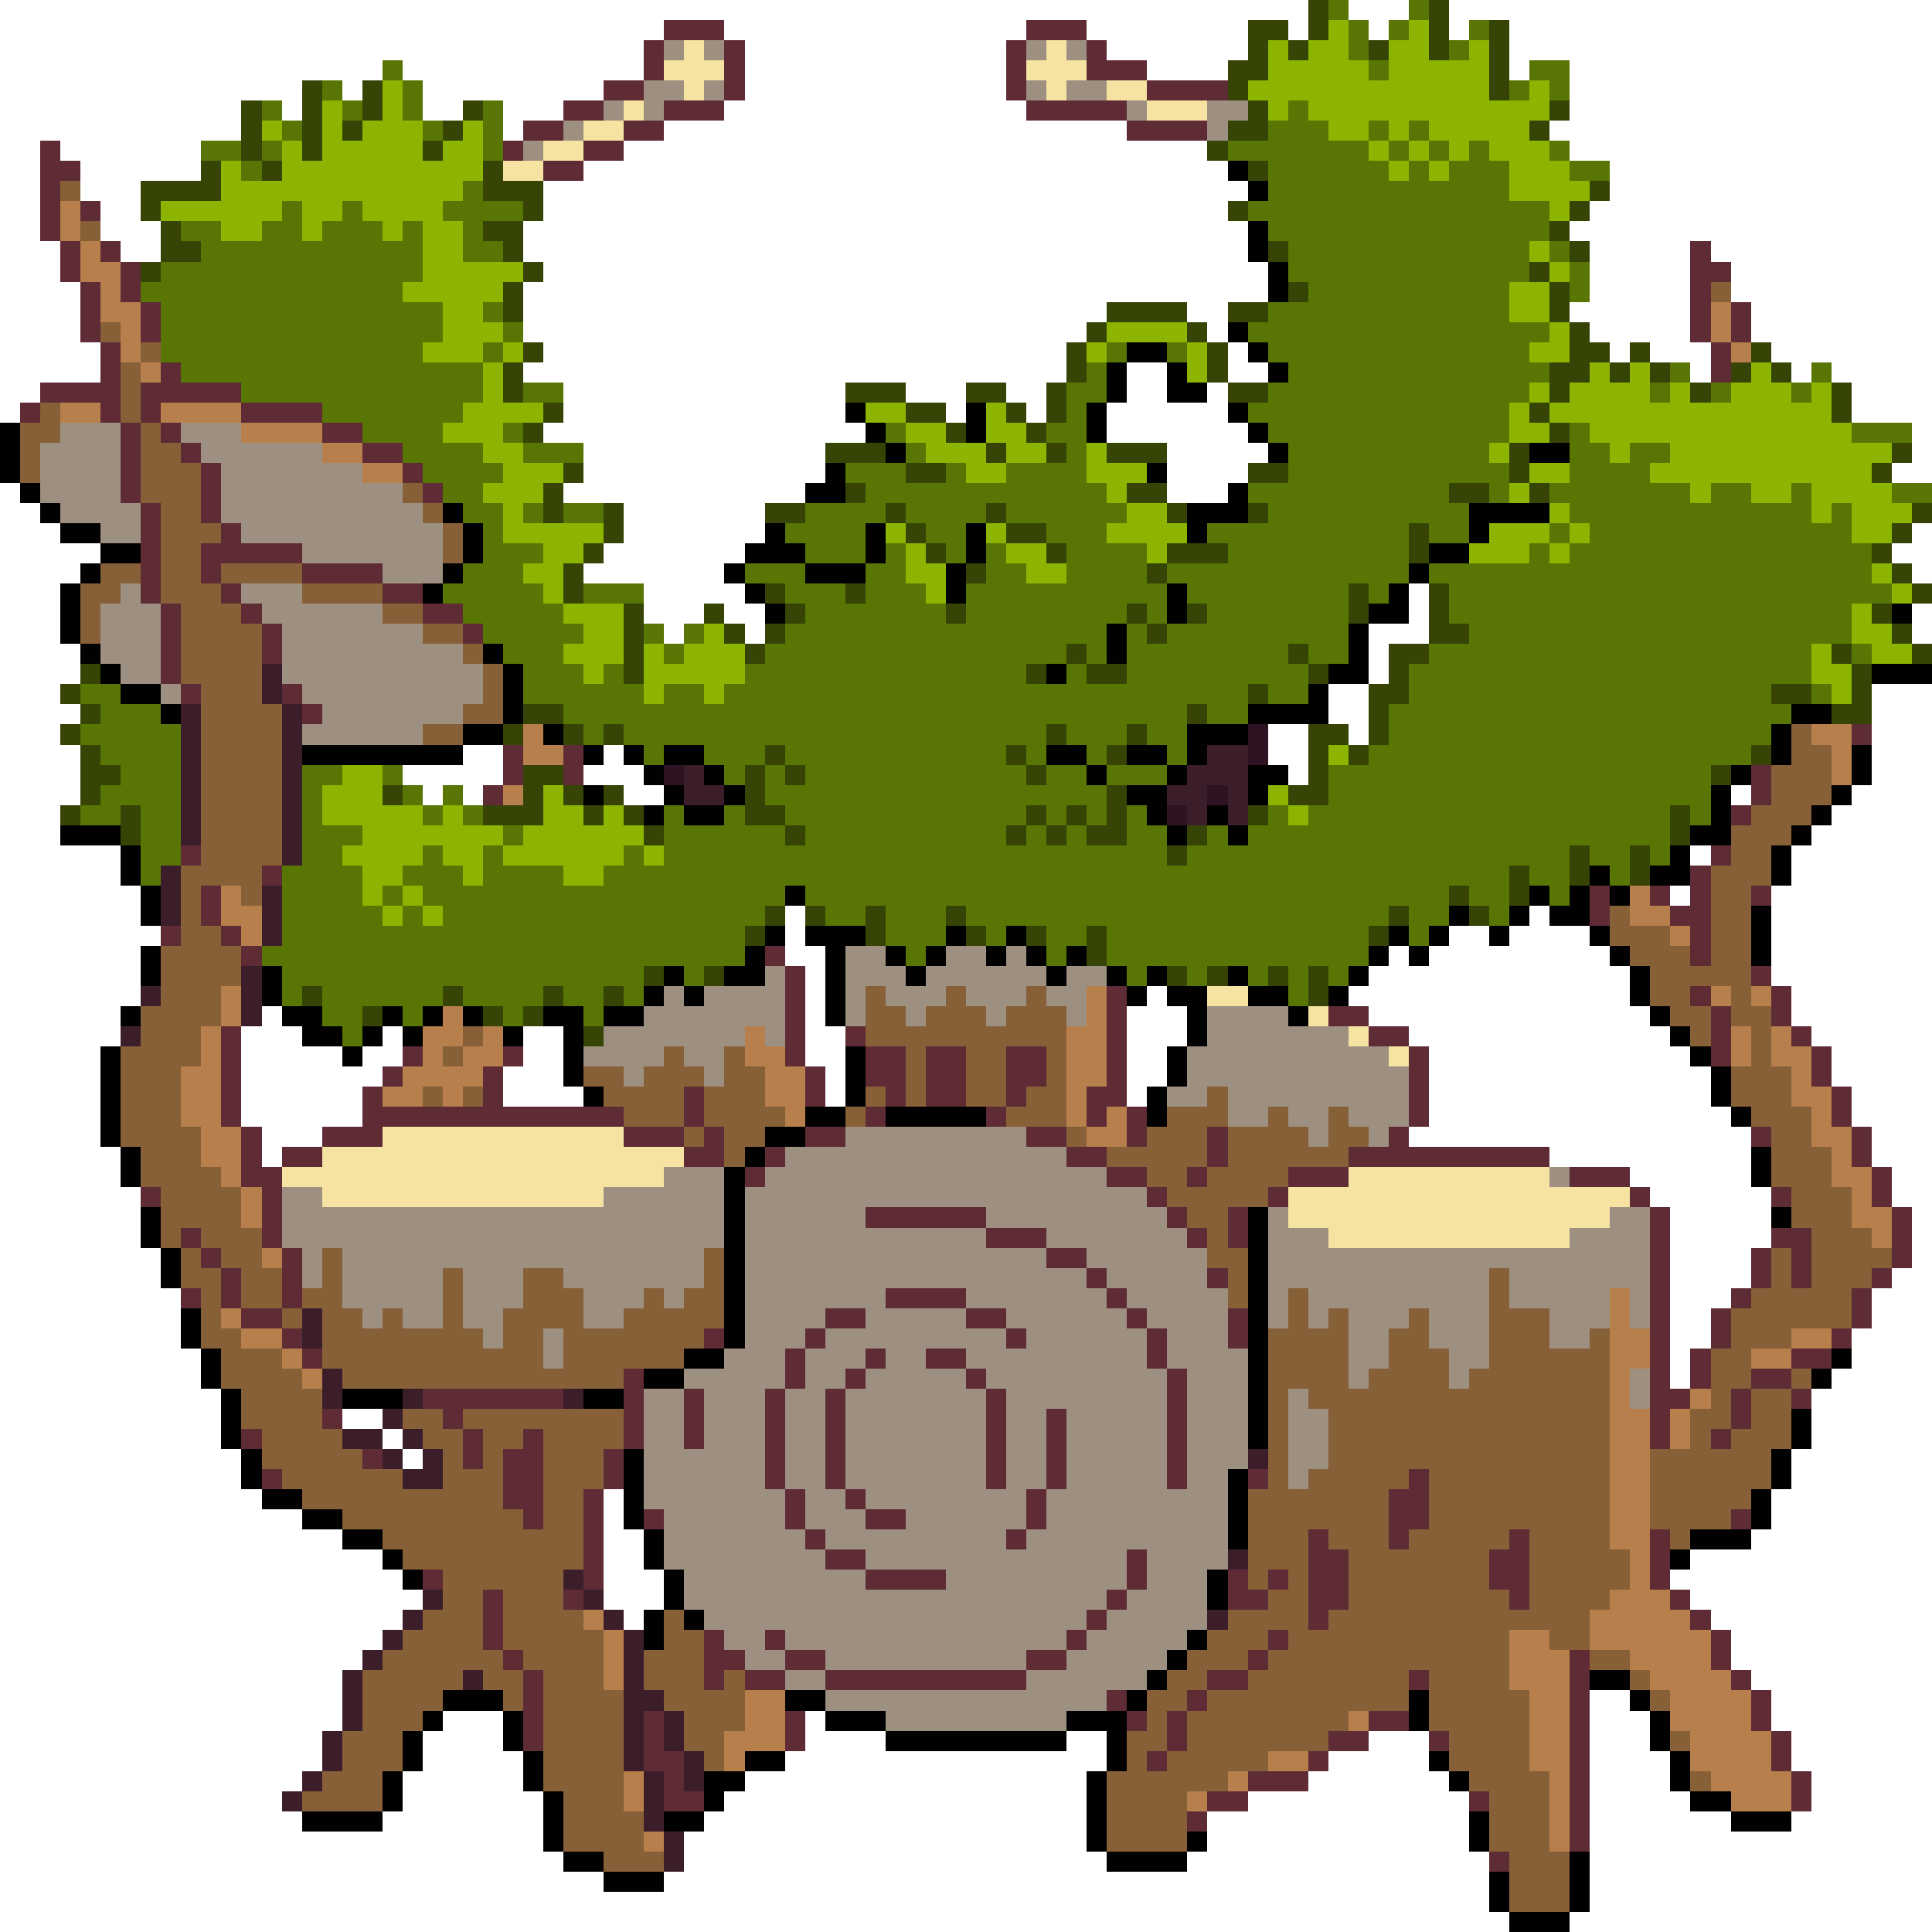 <svg xmlns="http://www.w3.org/2000/svg" viewBox="0 -0.5 96 96" shape-rendering="crispEdges">
<path stroke="#364406" d="M65 0h1M71 0h1M62 1h2M65 1h1M71 1h1M74 1h1M62 2h1M64 2h1M68 2h1M71 2h1M74 2h1M61 3h2M74 3h1M15 4h1M18 4h1M61 4h1M74 4h1M12 5h1M15 5h1M18 5h1M23 5h1M62 5h1M77 5h1M12 6h1M15 6h1M17 6h1M22 6h1M61 6h2M76 6h1M12 7h1M15 7h1M21 7h1M60 7h1M10 8h1M13 8h1M24 8h1M62 8h1M7 9h4M24 9h3M79 9h1M7 10h1M26 10h1M61 10h1M78 10h1M8 11h1M24 11h2M77 11h1M8 12h2M25 12h1M63 12h1M78 12h1M7 13h1M26 13h1M76 13h1M25 14h1M64 14h1M77 14h1M25 15h1M55 15h4M61 15h2M77 15h1M54 16h1M59 16h1M78 16h1M26 17h1M53 17h1M60 17h1M78 17h2M81 17h1M87 17h1M25 18h1M53 18h1M60 18h1M77 18h2M80 18h1M82 18h1M86 18h1M88 18h1M25 19h1M42 19h3M48 19h2M52 19h1M61 19h2M77 19h1M84 19h1M91 19h1M27 20h1M45 20h2M50 20h1M52 20h1M76 20h1M91 20h1M26 21h1M47 21h1M51 21h1M77 21h1M41 22h3M49 22h1M52 22h1M55 22h3M75 22h1M94 22h1M28 23h1M45 23h2M62 23h2M75 23h1M93 23h1M27 24h1M42 24h1M56 24h2M72 24h2M76 24h1M27 25h1M30 25h1M38 25h2M44 25h1M49 25h1M58 25h1M62 25h1M95 25h1M30 26h1M45 26h1M50 26h2M70 26h1M94 26h1M29 27h1M46 27h1M52 27h1M58 27h3M70 27h1M93 27h1M28 28h1M48 28h1M57 28h1M94 28h1M28 29h1M38 29h1M42 29h1M67 29h1M71 29h1M95 29h1M31 30h1M35 30h1M39 30h1M47 30h1M56 30h1M59 30h1M67 30h1M71 30h1M93 30h1M31 31h1M36 31h1M38 31h1M57 31h1M71 31h2M94 31h1M31 32h1M37 32h1M53 32h1M64 32h1M69 32h2M91 32h1M95 32h1M4 33h1M31 33h1M51 33h1M54 33h2M65 33h1M69 33h1M92 33h1M3 34h1M62 34h1M68 34h2M88 34h2M92 34h1M4 35h1M26 35h2M59 35h1M68 35h1M91 35h2M3 36h1M25 36h1M28 36h1M30 36h1M52 36h1M56 36h1M65 36h2M68 36h1M4 37h1M38 37h1M50 37h1M55 37h1M65 37h1M67 37h1M87 37h1M4 38h2M26 38h2M37 38h1M39 38h1M51 38h1M65 38h1M85 38h1M4 39h1M19 39h1M26 39h1M28 39h1M30 39h1M37 39h1M55 39h1M64 39h2M3 40h1M6 40h1M24 40h3M29 40h1M31 40h1M37 40h2M51 40h1M53 40h1M55 40h1M62 40h1M83 40h1M6 41h1M32 41h1M39 41h1M50 41h1M52 41h1M54 41h2M59 41h1M83 41h1M58 42h1M78 42h1M81 42h1M75 43h1M78 43h1M81 43h1M72 44h1M75 44h1M38 45h1M40 45h1M43 45h1M47 45h1M69 45h1M73 45h1M37 46h1M43 46h1M48 46h1M51 46h1M54 46h1M68 46h1M54 47h1M32 48h1M35 48h1M58 48h1M60 48h1M63 48h1M65 48h1M15 49h1M22 49h1M27 49h1M30 49h1M65 49h1M18 50h1M24 50h1M26 50h1M29 51h1" />
<path stroke="#597504" d="M66 0h1M70 0h1M67 1h1M69 1h1M73 1h1M67 2h1M72 2h1M19 3h1M68 3h1M76 3h2M16 4h1M20 4h1M75 4h1M77 4h1M13 5h1M17 5h1M20 5h1M24 5h1M64 5h1M14 6h1M21 6h1M24 6h1M63 6h3M68 6h1M70 6h1M10 7h2M13 7h1M24 7h1M61 7h7M69 7h1M71 7h1M73 7h1M77 7h1M12 8h1M63 8h6M70 8h1M72 8h3M78 8h2M23 9h1M63 9h12M14 10h1M17 10h1M22 10h4M62 10h15M9 11h2M13 11h2M16 11h3M20 11h1M23 11h1M63 11h14M10 12h11M23 12h2M64 12h12M77 12h1M8 13h13M64 13h12M78 13h1M7 14h13M65 14h10M78 14h1M8 15h14M24 15h1M63 15h12M8 16h14M25 16h1M62 16h15M8 17h13M24 17h1M55 17h1M58 17h1M63 17h13M9 18h15M54 18h1M64 18h13M83 18h1M90 18h1M12 19h12M26 19h2M53 19h2M63 19h13M82 19h1M85 19h1M89 19h1M16 20h7M53 20h1M62 20h13M18 21h4M25 21h1M44 21h1M52 21h2M63 21h12M78 21h1M92 21h3M20 22h4M26 22h3M45 22h1M53 22h1M64 22h10M78 22h2M81 22h2M21 23h4M42 23h3M47 23h1M50 23h4M64 23h11M78 23h4M22 24h2M43 24h12M62 24h10M74 24h1M77 24h7M85 24h2M89 24h1M94 24h2M23 25h2M26 25h1M28 25h2M40 25h4M45 25h4M50 25h6M63 25h10M78 25h12M91 25h1M24 26h1M39 26h4M46 26h2M52 26h3M60 26h10M71 26h2M77 26h1M79 26h13M24 27h3M40 27h3M44 27h1M47 27h1M49 27h1M53 27h4M61 27h9M76 27h1M78 27h15M23 28h3M37 28h3M43 28h2M49 28h2M53 28h4M58 28h12M71 28h22M22 29h5M29 29h3M39 29h3M43 29h3M48 29h10M59 29h8M68 29h1M72 29h22M23 30h5M40 30h7M48 30h8M57 30h1M60 30h7M72 30h20M24 31h5M32 31h1M34 31h1M39 31h16M56 31h1M58 31h9M73 31h19M25 32h3M33 32h1M38 32h15M54 32h1M56 32h8M65 32h2M71 32h19M92 32h1M26 33h3M30 33h1M37 33h14M53 33h1M56 33h9M70 33h20M4 34h2M26 34h6M33 34h2M36 34h26M63 34h2M70 34h18M90 34h1M5 35h3M28 35h31M60 35h2M69 35h20M4 36h5M29 36h1M31 36h21M53 36h3M57 36h2M69 36h19M5 37h4M32 37h1M35 37h3M39 37h11M51 37h1M54 37h1M58 37h1M68 37h19M6 38h3M15 38h2M19 38h1M36 38h1M38 38h1M40 38h11M52 38h2M55 38h3M66 38h19M5 39h4M15 39h1M20 39h1M22 39h1M38 39h17M66 39h19M4 40h2M7 40h2M15 40h1M21 40h1M23 40h1M33 40h1M36 40h1M39 40h12M52 40h1M54 40h1M56 40h1M63 40h1M65 40h18M84 40h1M7 41h2M15 41h3M25 41h1M33 41h6M40 41h10M51 41h1M53 41h1M56 41h2M60 41h1M62 41h21M7 42h2M15 42h2M21 42h1M24 42h1M31 42h1M33 42h25M59 42h19M79 42h2M82 42h1M7 43h1M14 43h4M20 43h3M24 43h4M30 43h45M76 43h2M80 43h1M14 44h4M19 44h1M21 44h18M40 44h32M73 44h2M77 44h1M14 45h5M20 45h1M22 45h16M41 45h2M44 45h3M48 45h21M70 45h2M74 45h1M14 46h23M44 46h3M49 46h1M52 46h2M55 46h13M70 46h1M13 47h24M45 47h1M52 47h1M55 47h13M14 48h18M34 48h1M56 48h1M59 48h1M62 48h1M64 48h1M66 48h1M14 49h1M16 49h6M23 49h4M28 49h2M31 49h1M64 49h1M16 50h2M20 50h1M25 50h1M29 50h1M17 51h1" />
<path stroke="#5f2b35" d="M33 1h3M51 1h3M32 2h1M36 2h1M50 2h1M54 2h1M32 3h1M36 3h1M50 3h1M54 3h3M30 4h2M36 4h1M50 4h1M57 4h4M28 5h2M33 5h3M51 5h5M26 6h2M31 6h2M56 6h4M2 7h1M25 7h1M29 7h2M2 8h2M27 8h2M2 9h1M2 10h1M4 10h1M2 11h1M3 12h1M5 12h1M84 12h1M3 13h1M6 13h1M84 13h2M4 14h1M6 14h1M84 14h1M4 15h1M7 15h1M84 15h1M86 15h1M4 16h1M7 16h1M84 16h1M86 16h1M5 17h1M85 17h1M5 18h1M8 18h1M85 18h1M2 19h4M7 19h5M1 20h1M5 20h1M7 20h1M12 20h4M6 21h1M8 21h1M16 21h2M6 22h1M9 22h1M18 22h2M6 23h1M10 23h1M20 23h1M6 24h1M10 24h1M21 24h1M7 25h1M10 25h1M7 26h1M11 26h1M7 27h1M10 27h5M7 28h1M10 28h1M15 28h4M7 29h1M11 29h1M19 29h2M8 30h1M12 30h1M21 30h2M8 31h1M13 31h1M23 31h1M8 32h1M13 32h1M8 33h1M9 34h1M14 34h1M15 35h1M92 36h1M25 37h1M28 37h1M25 38h1M28 38h1M87 38h1M24 39h1M87 39h1M86 40h1M9 42h1M85 42h1M13 43h1M84 43h1M10 44h1M79 44h1M82 44h1M84 44h1M87 44h1M10 45h1M79 45h1M83 45h2M8 46h1M11 46h1M84 46h1M12 47h1M38 47h1M84 47h1M39 48h1M87 48h1M39 49h1M55 49h1M84 49h1M88 49h1M39 50h1M55 50h1M66 50h2M85 50h1M88 50h1M11 51h1M39 51h1M42 51h1M55 51h1M68 51h2M85 51h1M89 51h1M11 52h1M20 52h1M25 52h1M39 52h1M43 52h2M46 52h2M50 52h2M55 52h1M70 52h1M85 52h1M90 52h1M11 53h1M19 53h1M24 53h1M40 53h1M43 53h2M46 53h2M50 53h2M55 53h1M70 53h1M90 53h1M11 54h1M18 54h1M24 54h1M34 54h1M40 54h1M44 54h1M46 54h2M50 54h1M54 54h2M70 54h1M91 54h1M11 55h1M18 55h13M34 55h1M43 55h1M49 55h1M54 55h1M56 55h1M70 55h1M91 55h1M12 56h1M16 56h3M31 56h3M35 56h1M40 56h2M51 56h2M56 56h1M60 56h1M69 56h1M87 56h1M92 56h1M12 57h1M14 57h2M34 57h2M38 57h1M53 57h2M60 57h1M67 57h10M92 57h1M12 58h2M37 58h1M55 58h2M59 58h1M64 58h3M78 58h3M93 58h1M7 59h1M13 59h1M57 59h1M63 59h1M81 59h1M88 59h1M93 59h1M13 60h1M43 60h6M58 60h1M61 60h1M82 60h1M94 60h1M9 61h1M13 61h1M49 61h3M59 61h1M61 61h1M82 61h1M88 61h2M94 61h1M10 62h1M14 62h1M52 62h2M82 62h1M87 62h1M89 62h1M94 62h1M11 63h1M14 63h1M54 63h1M60 63h1M82 63h1M87 63h1M89 63h1M93 63h1M9 64h1M11 64h1M14 64h1M44 64h4M55 64h1M82 64h1M86 64h1M92 64h1M12 65h2M41 65h2M48 65h2M56 65h1M61 65h1M82 65h1M85 65h1M92 65h1M14 66h1M35 66h1M40 66h1M50 66h1M57 66h1M61 66h1M82 66h1M85 66h1M91 66h1M15 67h1M39 67h1M43 67h1M46 67h2M57 67h1M82 67h1M84 67h1M89 67h2M31 68h1M39 68h1M42 68h1M48 68h1M58 68h1M82 68h1M84 68h1M87 68h2M21 69h7M31 69h1M34 69h1M38 69h1M41 69h1M49 69h1M58 69h1M82 69h2M86 69h1M89 69h1M16 70h1M22 70h1M31 70h1M34 70h1M38 70h1M41 70h1M49 70h1M52 70h1M58 70h1M82 70h1M86 70h1M12 71h1M23 71h1M26 71h1M31 71h1M34 71h1M38 71h1M41 71h1M49 71h1M52 71h1M58 71h1M82 71h1M85 71h1M18 72h1M23 72h1M25 72h2M30 72h1M38 72h1M41 72h1M49 72h1M52 72h1M58 72h1M13 73h1M25 73h2M30 73h1M38 73h1M41 73h1M49 73h1M52 73h1M58 73h1M62 73h1M70 73h1M25 74h2M29 74h1M39 74h1M42 74h1M51 74h1M69 74h2M26 75h1M29 75h1M32 75h1M39 75h1M43 75h2M51 75h1M69 75h2M86 75h1M29 76h1M40 76h1M50 76h1M65 76h1M69 76h1M75 76h1M82 76h1M29 77h1M41 77h2M56 77h1M65 77h2M74 77h2M82 77h1M21 78h1M29 78h1M43 78h4M56 78h1M61 78h1M63 78h1M65 78h2M74 78h2M82 78h1M24 79h1M28 79h1M55 79h1M61 79h2M65 79h2M75 79h1M83 79h1M24 80h1M54 80h1M65 80h1M84 80h1M24 81h1M35 81h1M38 81h1M53 81h1M63 81h1M85 81h1M25 82h1M35 82h2M39 82h2M51 82h2M62 82h1M78 82h1M85 82h1M26 83h1M35 83h1M37 83h2M41 83h10M60 83h2M70 83h1M78 83h1M86 83h1M26 84h1M55 84h1M59 84h1M78 84h1M87 84h1M26 85h1M32 85h1M39 85h1M56 85h1M58 85h1M68 85h2M78 85h1M87 85h1M26 86h1M32 86h1M39 86h1M58 86h1M66 86h2M71 86h1M78 86h1M88 86h1M32 87h2M57 87h1M65 87h1M78 87h1M88 87h1M33 88h1M62 88h3M78 88h1M89 88h1M33 89h2M60 89h2M73 89h1M78 89h1M89 89h1M59 90h1M78 90h1M78 91h1M74 92h1" />
<path stroke="#8cb400" d="M66 1h1M70 1h1M63 2h1M65 2h2M69 2h2M73 2h1M63 3h5M69 3h5M19 4h1M62 4h12M76 4h1M16 5h1M19 5h1M63 5h1M65 5h12M13 6h1M16 6h1M18 6h3M23 6h1M66 6h2M69 6h1M71 6h5M14 7h1M16 7h5M22 7h2M68 7h1M70 7h1M72 7h1M74 7h3M11 8h1M14 8h10M69 8h1M71 8h1M75 8h3M11 9h12M75 9h4M8 10h6M15 10h2M18 10h4M77 10h1M11 11h2M15 11h1M19 11h1M21 11h2M21 12h2M76 12h1M21 13h5M77 13h1M20 14h5M75 14h2M22 15h2M75 15h2M22 16h3M55 16h4M77 16h1M21 17h3M25 17h1M54 17h1M59 17h1M76 17h2M24 18h1M59 18h1M79 18h1M81 18h1M87 18h1M24 19h1M76 19h1M78 19h4M83 19h1M86 19h3M90 19h1M23 20h4M43 20h2M49 20h1M75 20h1M77 20h14M22 21h3M45 21h2M49 21h2M75 21h2M79 21h13M24 22h2M46 22h3M50 22h2M54 22h1M74 22h1M80 22h1M83 22h11M25 23h3M48 23h2M54 23h3M76 23h2M82 23h11M24 24h3M55 24h1M75 24h1M84 24h1M87 24h2M90 24h4M25 25h1M56 25h2M77 25h1M90 25h1M92 25h3M25 26h5M44 26h1M49 26h1M55 26h4M74 26h3M78 26h1M92 26h2M27 27h2M45 27h1M50 27h2M57 27h1M73 27h3M77 27h1M26 28h2M45 28h2M51 28h2M93 28h1M27 29h1M46 29h1M94 29h1M28 30h3M92 30h1M29 31h2M35 31h1M92 31h2M28 32h3M32 32h1M34 32h3M90 32h1M93 32h2M29 33h1M32 33h5M90 33h2M32 34h1M35 34h1M91 34h1M66 37h1M17 38h2M16 39h3M27 39h1M63 39h1M16 40h5M22 40h1M27 40h2M30 40h1M64 40h1M18 41h7M26 41h6M17 42h4M22 42h2M25 42h6M32 42h1M18 43h2M23 43h1M28 43h2M18 44h1M20 44h1M19 45h1M21 45h1" />
<path stroke="#9e9081" d="M33 2h1M35 2h1M51 2h1M53 2h1M32 4h2M35 4h1M51 4h1M53 4h2M30 5h1M32 5h1M56 5h1M60 5h2M28 6h1M60 6h1M26 7h1M3 21h3M9 21h3M2 22h4M10 22h6M2 23h4M11 23h7M2 24h4M11 24h9M3 25h4M11 25h10M5 26h2M12 26h10M15 27h7M19 28h3M6 29h1M12 29h3M5 30h3M13 30h6M5 31h3M14 31h7M5 32h3M14 32h9M6 33h2M14 33h10M8 34h1M15 34h9M16 35h7M15 36h6M42 47h2M47 47h2M50 47h1M38 48h1M42 48h3M46 48h6M53 48h2M33 49h1M35 49h4M42 49h1M44 49h3M48 49h3M52 49h2M32 50h7M42 50h1M45 50h1M49 50h1M53 50h1M60 50h4M30 51h7M38 51h1M60 51h7M29 52h4M34 52h2M59 52h10M31 53h1M35 53h1M59 53h11M58 54h2M61 54h9M61 55h2M64 55h2M67 55h3M42 56h9M65 56h1M68 56h1M39 57h14M33 58h3M38 58h17M77 58h1M14 59h2M30 59h6M37 59h20M14 60h22M37 60h6M49 60h9M63 60h1M80 60h2M14 61h22M37 61h12M52 61h7M63 61h3M78 61h4M15 62h1M17 62h18M37 62h15M54 62h6M63 62h19M15 63h1M17 63h5M23 63h3M28 63h7M37 63h17M55 63h5M63 63h11M75 63h7M17 64h5M23 64h3M29 64h3M33 64h1M37 64h7M48 64h7M56 64h5M63 64h1M65 64h9M75 64h5M81 64h1M18 65h1M20 65h2M23 65h2M29 65h2M37 65h4M43 65h5M50 65h6M57 65h4M63 65h1M65 65h1M67 65h3M71 65h3M77 65h3M81 65h1M24 66h1M27 66h1M37 66h3M41 66h9M51 66h6M58 66h3M67 66h2M71 66h3M77 66h2M27 67h1M36 67h3M40 67h3M44 67h2M48 67h9M58 67h4M67 67h2M72 67h2M34 68h5M40 68h2M43 68h5M49 68h9M59 68h3M67 68h1M72 68h1M81 68h1M32 69h2M35 69h3M39 69h2M42 69h7M50 69h8M59 69h3M64 69h1M81 69h1M32 70h2M35 70h3M39 70h2M42 70h7M50 70h2M53 70h5M59 70h3M64 70h2M32 71h2M35 71h3M39 71h2M42 71h7M50 71h2M53 71h5M59 71h3M64 71h2M32 72h6M39 72h2M42 72h7M50 72h2M53 72h5M59 72h3M64 72h2M32 73h6M39 73h2M42 73h7M50 73h2M53 73h5M59 73h2M64 73h1M32 74h7M40 74h2M43 74h8M52 74h9M33 75h6M40 75h3M45 75h6M52 75h9M33 76h7M41 76h9M51 76h10M33 77h8M43 77h13M57 77h4M34 78h9M47 78h9M57 78h3M34 79h21M56 79h4M35 80h19M55 80h5M36 81h2M39 81h14M54 81h5M37 82h2M41 82h10M53 82h5M39 83h2M51 83h6M41 84h14M44 85h9" />
<path stroke="#f6e2a1" d="M34 2h1M52 2h1M33 3h3M51 3h3M34 4h1M52 4h1M55 4h2M31 5h1M57 5h3M29 6h2M27 7h2M25 8h2M60 49h2M65 50h1M67 51h1M69 52h1M19 56h12M16 57h18M14 58h19M67 58h10M16 59h14M64 59h17M64 60h16M66 61h12" />
<path stroke="#010101" d="M61 8h1M62 9h1M62 11h1M62 12h1M63 13h1M63 14h1M61 16h1M56 17h2M62 17h1M55 18h1M58 18h1M63 18h1M55 19h1M58 19h2M42 20h1M48 20h1M54 20h1M61 20h1M0 21h1M43 21h1M48 21h1M54 21h1M62 21h1M0 22h1M44 22h1M63 22h1M76 22h2M0 23h1M41 23h1M57 23h1M1 24h1M40 24h2M61 24h1M2 25h1M22 25h1M59 25h3M73 25h4M3 26h2M23 26h1M38 26h1M43 26h1M48 26h1M59 26h1M73 26h1M5 27h2M23 27h1M37 27h3M43 27h1M48 27h1M71 27h2M4 28h1M22 28h1M36 28h1M40 28h3M47 28h1M70 28h1M3 29h1M21 29h1M37 29h1M47 29h1M58 29h1M69 29h1M3 30h1M38 30h1M58 30h1M68 30h2M94 30h1M3 31h1M55 31h1M67 31h1M4 32h1M24 32h1M55 32h1M67 32h1M5 33h1M25 33h1M52 33h1M66 33h2M93 33h3M6 34h2M25 34h1M65 34h1M8 35h1M25 35h1M62 35h4M89 35h2M23 36h2M27 36h1M59 36h3M88 36h1M15 37h8M29 37h1M31 37h1M33 37h2M52 37h2M56 37h2M59 37h1M88 37h1M92 37h1M32 38h1M35 38h1M54 38h1M58 38h1M62 38h2M86 38h1M92 38h1M29 39h1M33 39h1M36 39h1M56 39h2M62 39h1M85 39h1M91 39h1M32 40h1M34 40h2M57 40h1M60 40h1M85 40h1M90 40h1M3 41h3M58 41h1M61 41h1M84 41h2M89 41h1M6 42h1M83 42h1M88 42h1M6 43h1M79 43h1M82 43h2M88 43h1M7 44h1M39 44h1M76 44h1M78 44h1M80 44h1M7 45h1M72 45h1M75 45h1M77 45h2M87 45h1M38 46h1M40 46h3M47 46h1M50 46h1M69 46h1M71 46h1M74 46h1M79 46h1M87 46h1M7 47h1M37 47h1M41 47h1M44 47h1M46 47h1M49 47h1M51 47h1M53 47h1M68 47h1M70 47h1M80 47h1M87 47h1M7 48h1M13 48h1M33 48h1M36 48h2M41 48h1M45 48h1M52 48h1M55 48h1M57 48h1M61 48h1M67 48h1M81 48h1M13 49h1M32 49h1M34 49h1M41 49h1M56 49h1M58 49h2M62 49h2M66 49h1M81 49h1M6 50h1M14 50h2M19 50h1M21 50h1M23 50h1M27 50h2M30 50h2M41 50h1M59 50h1M64 50h1M82 50h1M15 51h2M18 51h1M20 51h1M25 51h1M28 51h1M59 51h1M83 51h1M5 52h1M17 52h1M28 52h1M42 52h1M58 52h1M84 52h1M5 53h1M28 53h1M42 53h1M58 53h1M85 53h1M5 54h1M29 54h1M42 54h1M57 54h1M85 54h1M5 55h1M40 55h2M44 55h5M57 55h1M86 55h1M5 56h1M38 56h2M6 57h1M37 57h1M87 57h1M6 58h1M36 58h1M87 58h1M36 59h1M7 60h1M36 60h1M62 60h1M88 60h1M7 61h1M36 61h1M62 61h1M8 62h1M36 62h1M62 62h1M8 63h1M36 63h1M62 63h1M36 64h1M62 64h1M9 65h1M36 65h1M62 65h1M9 66h1M36 66h1M62 66h1M10 67h1M34 67h2M62 67h1M91 67h1M10 68h1M32 68h2M62 68h1M90 68h1M11 69h1M17 69h3M29 69h2M62 69h1M11 70h1M62 70h1M89 70h1M11 71h1M62 71h1M89 71h1M12 72h1M31 72h1M88 72h1M12 73h1M31 73h1M61 73h1M88 73h1M13 74h2M31 74h1M61 74h1M87 74h1M15 75h2M31 75h1M61 75h1M87 75h1M17 76h2M32 76h1M61 76h1M84 76h3M19 77h1M32 77h1M83 77h1M20 78h1M33 78h1M60 78h1M33 79h1M60 79h1M32 80h1M34 80h1M32 81h1M59 81h1M58 82h1M57 83h1M79 83h2M22 84h3M39 84h2M56 84h1M70 84h1M81 84h1M21 85h1M25 85h1M41 85h3M53 85h3M70 85h1M82 85h1M20 86h1M25 86h1M44 86h9M55 86h1M82 86h1M20 87h1M26 87h1M37 87h2M55 87h1M71 87h1M83 87h1M19 88h1M26 88h1M35 88h2M54 88h1M72 88h1M83 88h1M19 89h1M27 89h1M35 89h1M54 89h1M84 89h2M15 90h4M27 90h1M33 90h2M54 90h1M73 90h1M86 90h3M27 91h1M54 91h1M59 91h1M73 91h1M28 92h2M55 92h4M78 92h1M30 93h3M74 93h1M78 93h1M74 94h1M78 94h1M75 95h3" />
<path stroke="#886037" d="M3 9h1M4 11h1M85 14h1M5 16h1M7 17h1M6 18h1M6 19h1M2 20h1M6 20h1M1 21h2M7 21h1M1 22h1M7 22h2M1 23h1M7 23h3M7 24h3M20 24h1M8 25h2M21 25h1M8 26h3M22 26h1M8 27h2M22 27h1M5 28h2M8 28h2M11 28h4M4 29h2M8 29h3M15 29h4M4 30h1M9 30h3M19 30h2M4 31h1M9 31h4M21 31h2M9 32h4M23 32h1M9 33h4M24 33h1M10 34h3M24 34h1M10 35h4M23 35h2M10 36h4M21 36h2M89 36h1M10 37h4M89 37h2M10 38h4M88 38h3M10 39h4M88 39h3M10 40h4M87 40h3M10 41h4M86 41h3M10 42h4M86 42h2M9 43h4M85 43h3M9 44h1M12 44h1M85 44h2M9 45h1M80 45h1M85 45h2M9 46h2M80 46h3M85 46h2M8 47h4M81 47h3M85 47h2M8 48h4M82 48h5M8 49h3M43 49h1M47 49h1M51 49h1M82 49h2M86 49h1M7 50h4M43 50h2M46 50h3M50 50h3M83 50h2M86 50h2M7 51h3M23 51h1M43 51h10M84 51h1M87 51h1M6 52h4M22 52h1M33 52h1M36 52h1M45 52h1M48 52h2M52 52h1M87 52h1M6 53h3M29 53h2M32 53h3M36 53h2M45 53h1M48 53h2M52 53h1M86 53h3M6 54h3M21 54h1M23 54h1M30 54h4M35 54h3M43 54h1M45 54h1M48 54h2M51 54h2M60 54h1M86 54h3M6 55h3M31 55h3M35 55h4M42 55h1M50 55h3M58 55h3M63 55h1M66 55h1M87 55h3M6 56h4M34 56h1M36 56h2M53 56h1M57 56h3M61 56h4M66 56h2M88 56h2M7 57h3M36 57h1M55 57h5M61 57h6M88 57h3M7 58h4M57 58h2M60 58h4M88 58h3M8 59h4M58 59h5M89 59h3M8 60h4M59 60h2M89 60h3M8 61h1M10 61h3M60 61h1M90 61h3M9 62h1M11 62h2M16 62h1M35 62h1M60 62h2M88 62h1M90 62h4M9 63h2M12 63h2M16 63h1M22 63h1M26 63h2M35 63h1M61 63h1M74 63h1M88 63h1M90 63h3M10 64h1M12 64h2M15 64h2M22 64h1M26 64h3M32 64h1M34 64h2M61 64h1M64 64h1M74 64h1M87 64h5M10 65h1M14 65h1M16 65h2M19 65h1M22 65h1M25 65h4M31 65h5M64 65h1M66 65h1M70 65h1M74 65h3M86 65h6M10 66h2M16 66h8M25 66h2M28 66h7M63 66h4M69 66h2M74 66h3M79 66h1M86 66h3M11 67h3M16 67h11M28 67h6M63 67h4M69 67h3M74 67h6M85 67h2M11 68h4M17 68h14M63 68h4M68 68h4M73 68h7M85 68h2M89 68h1M12 69h4M63 69h1M65 69h15M85 69h1M87 69h2M12 70h4M20 70h2M23 70h8M63 70h1M66 70h14M84 70h2M87 70h2M13 71h4M21 71h2M24 71h2M27 71h4M63 71h1M66 71h14M84 71h1M86 71h3M13 72h5M22 72h1M24 72h1M27 72h3M63 72h1M66 72h14M82 72h6M14 73h6M22 73h3M27 73h3M63 73h1M65 73h5M71 73h9M82 73h6M15 74h10M27 74h2M62 74h7M71 74h9M82 74h5M17 75h9M27 75h2M62 75h7M71 75h9M82 75h4M19 76h10M62 76h3M66 76h3M70 76h5M76 76h4M83 76h1M20 77h9M62 77h3M67 77h7M76 77h5M22 78h6M62 78h1M64 78h1M67 78h7M76 78h5M22 79h2M25 79h3M63 79h2M67 79h8M76 79h4M21 80h3M25 80h4M33 80h1M61 80h4M66 80h13M20 81h4M25 81h5M33 81h2M60 81h3M64 81h11M77 81h2M19 82h6M26 82h4M32 82h3M59 82h3M63 82h12M79 82h2M18 83h5M24 83h2M27 83h3M32 83h3M36 83h1M58 83h2M62 83h8M71 83h4M81 83h1M18 84h4M25 84h1M27 84h4M33 84h4M57 84h2M60 84h10M71 84h5M82 84h1M18 85h3M27 85h4M34 85h3M57 85h1M59 85h8M71 85h5M17 86h3M27 86h4M34 86h2M56 86h2M59 86h7M72 86h4M83 86h1M17 87h3M27 87h4M35 87h1M56 87h1M58 87h5M72 87h4M16 88h3M27 88h4M55 88h6M73 88h4M84 88h1M15 89h4M28 89h3M55 89h4M74 89h3M28 90h4M55 90h4M74 90h3M28 91h4M55 91h4M74 91h3M30 92h3M75 92h3M75 93h3M75 94h3" />
<path stroke="#b67f4c" d="M3 10h1M3 11h1M4 12h1M4 13h2M5 14h1M5 15h2M85 15h1M6 16h1M85 16h1M6 17h1M86 17h1M7 18h1M3 20h2M8 20h4M12 21h4M16 22h2M18 23h2M26 36h1M90 36h2M26 37h2M91 37h1M91 38h1M25 39h1M11 44h1M81 44h1M11 45h2M81 45h2M12 46h1M83 46h1M11 49h1M54 49h1M85 49h1M87 49h1M11 50h1M22 50h1M54 50h1M10 51h1M21 51h2M24 51h1M37 51h1M53 51h2M86 51h1M88 51h1M10 52h1M21 52h1M23 52h2M37 52h2M53 52h2M86 52h1M88 52h2M9 53h2M20 53h4M38 53h2M53 53h2M89 53h1M9 54h2M19 54h2M22 54h1M38 54h2M53 54h1M89 54h2M9 55h2M39 55h1M53 55h1M55 55h1M90 55h1M10 56h2M54 56h2M90 56h2M10 57h2M91 57h1M11 58h1M91 58h2M12 59h1M92 59h1M12 60h1M92 60h2M93 61h1M13 62h1M80 64h1M11 65h1M80 65h1M12 66h2M80 66h2M89 66h2M14 67h1M80 67h2M87 67h2M15 68h1M80 68h1M80 69h1M84 69h1M80 70h2M83 70h1M80 71h2M83 71h1M80 72h2M80 73h2M80 74h2M80 75h2M80 76h2M81 77h1M81 78h1M80 79h3M29 80h1M79 80h5M30 81h1M75 81h2M79 81h6M30 82h1M75 82h3M81 82h4M30 83h1M75 83h3M82 83h4M37 84h2M76 84h2M83 84h4M37 85h2M67 85h1M76 85h2M83 85h4M36 86h3M76 86h2M84 86h4M36 87h1M63 87h2M76 87h2M84 87h4M31 88h1M61 88h1M77 88h1M85 88h4M31 89h1M59 89h1M77 89h1M86 89h3M77 90h1M32 91h1M77 91h1" />
<path stroke="#3c1e2b" d="M13 33h1M13 34h1M9 35h1M14 35h1M9 36h1M14 36h1M9 37h1M14 37h1M60 37h2M9 38h1M14 38h1M34 38h1M59 38h3M9 39h1M14 39h1M34 39h2M58 39h2M61 39h1M9 40h1M14 40h1M59 40h1M61 40h1M9 41h1M14 41h1M14 42h1M8 43h1M8 44h1M13 44h1M8 45h1M13 45h1M13 46h1M12 48h1M7 49h1M12 49h1M12 50h1M6 51h1M15 65h1M15 66h1M16 68h1M16 69h1M20 69h1M28 69h1M19 70h1M17 71h2M20 71h1M19 72h1M21 72h1M62 72h1M20 73h2M61 77h1M28 78h1M21 79h1M29 79h1M20 80h1M30 80h1M60 80h1M19 81h1M31 81h1M18 82h1M31 82h1M17 83h1M23 83h1M31 83h1M17 84h1M31 84h2M17 85h1M31 85h1M33 85h1M16 86h1M31 86h1M33 86h1M16 87h1M31 87h1M34 87h1M15 88h1M32 88h1M34 88h1M14 89h1M32 89h1M32 90h1M33 91h1M33 92h1" />
<path stroke="#2e1322" d="M62 36h1M62 37h1M33 38h1M60 39h1M58 40h1" />
</svg>